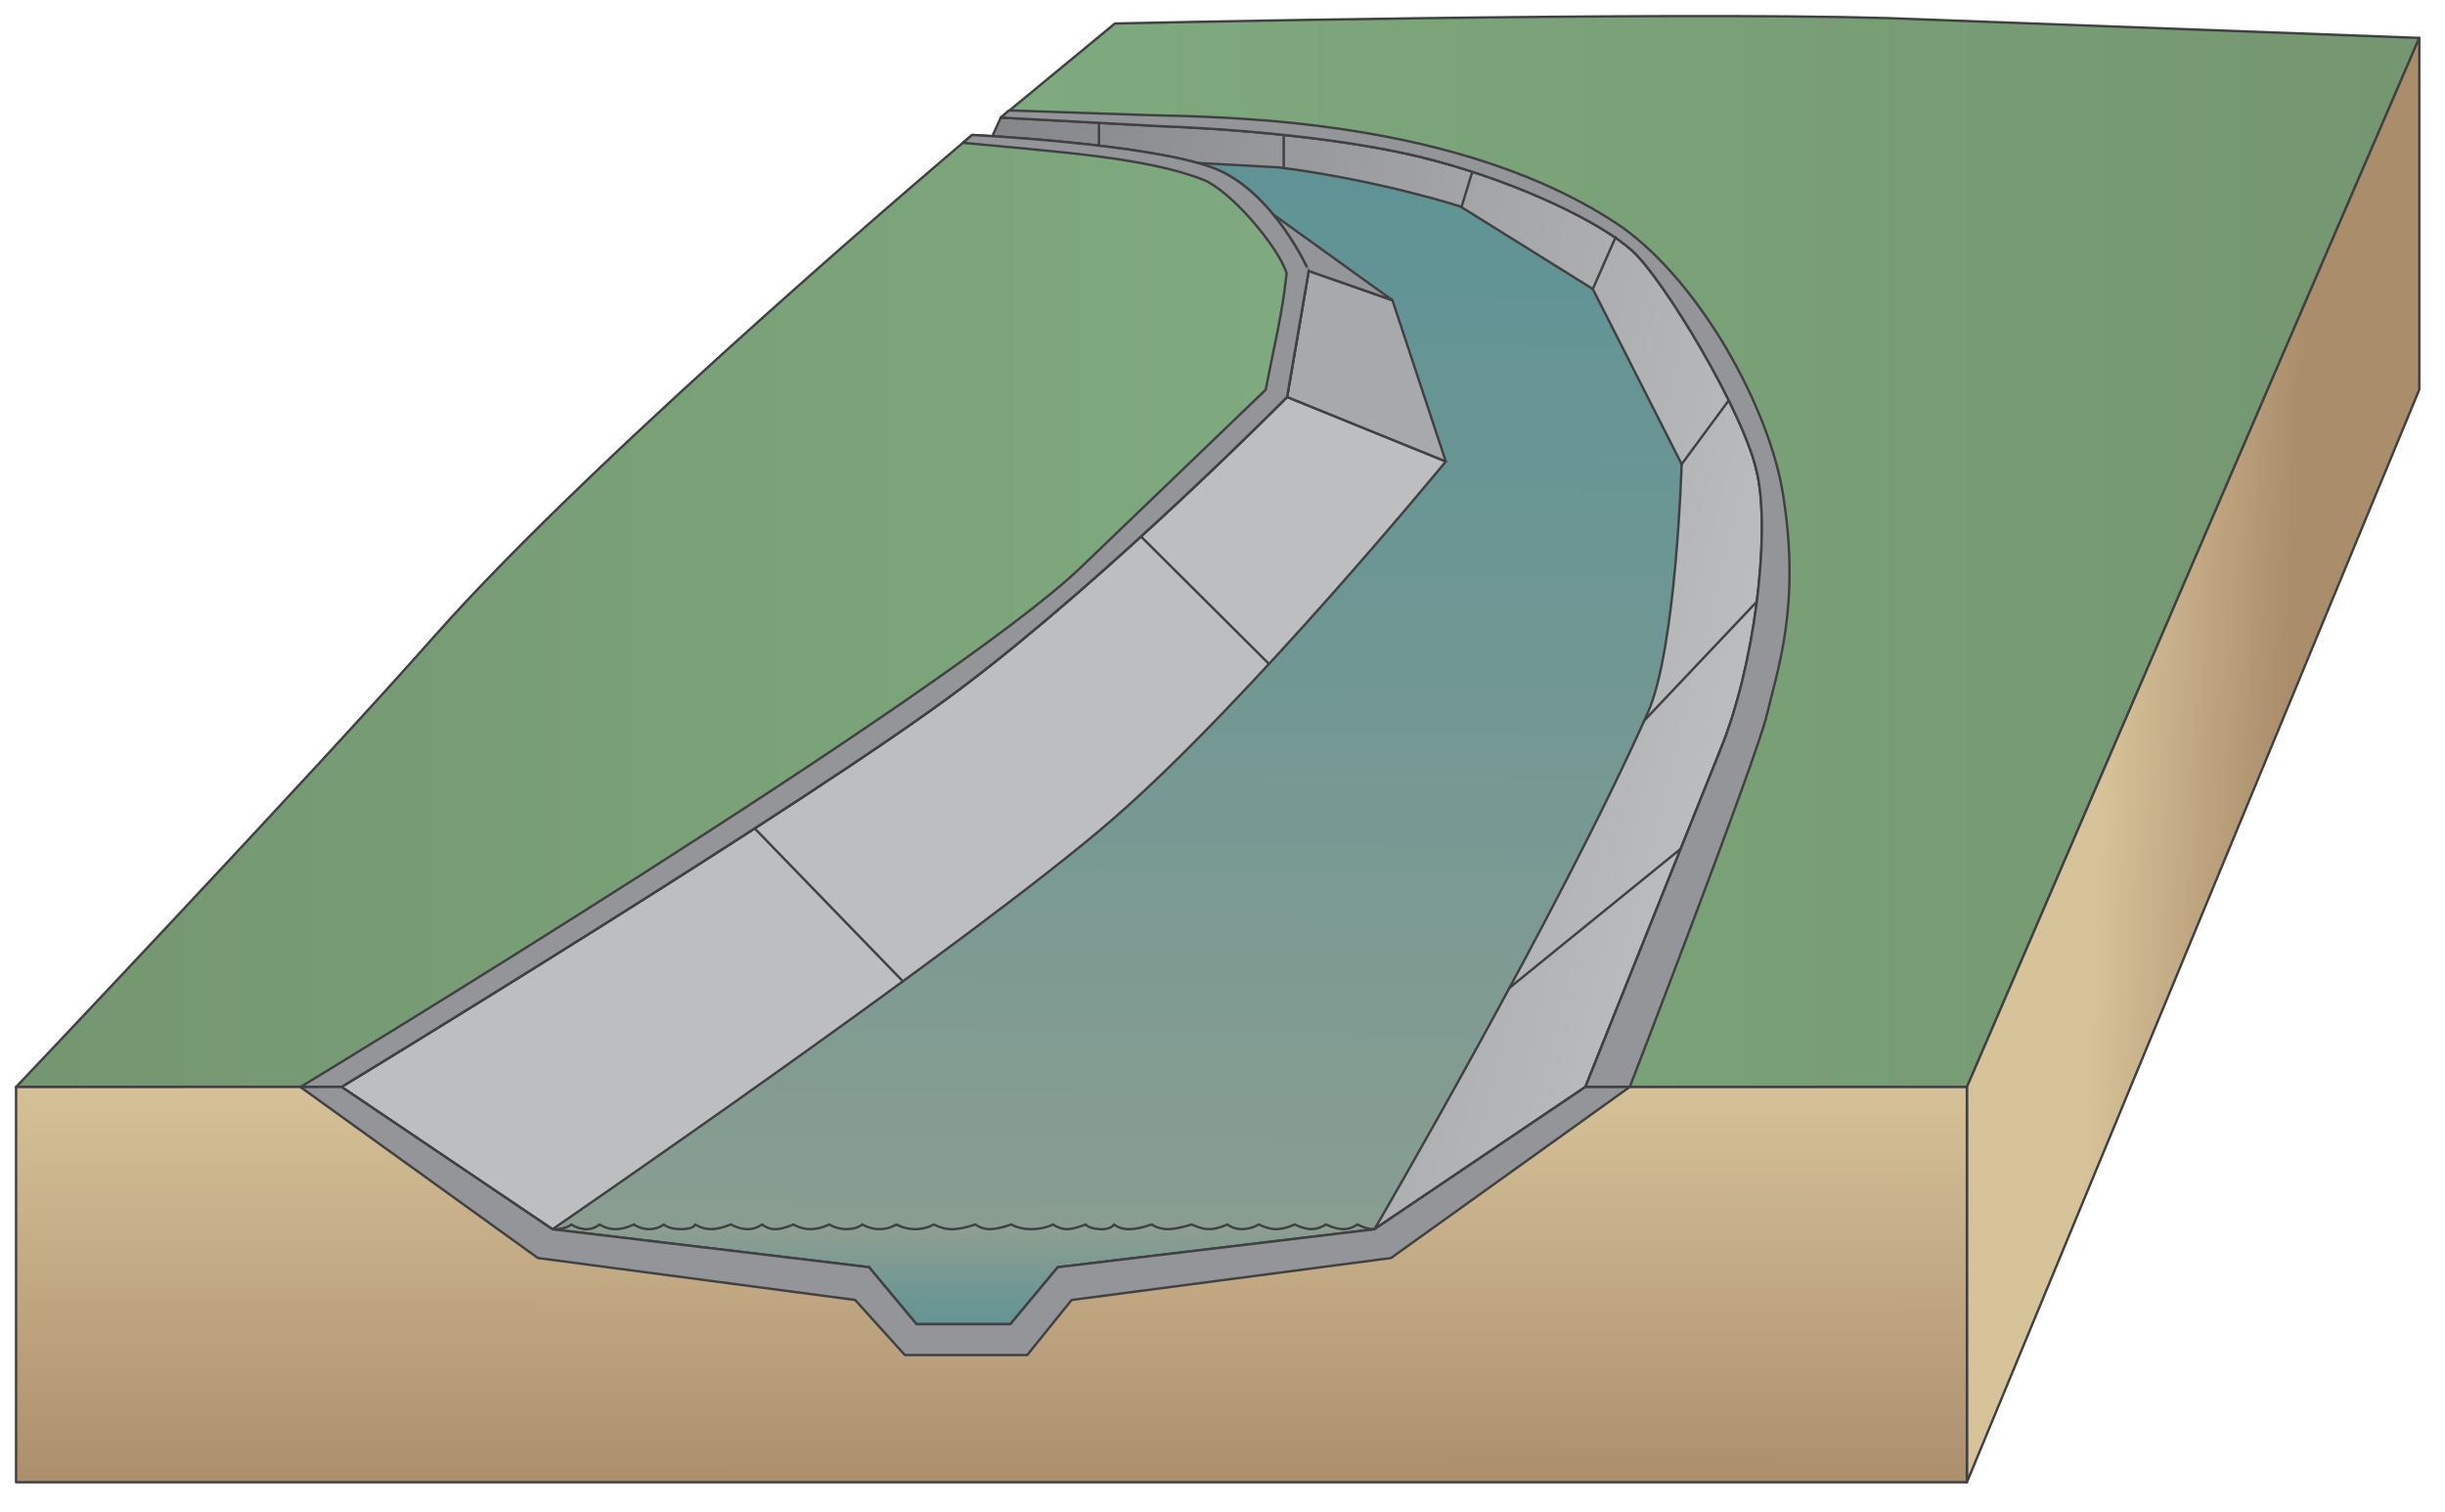 <svg xmlns="http://www.w3.org/2000/svg" xmlns:xlink="http://www.w3.org/1999/xlink" viewBox="0 0 76 47" fill="#fff" fill-rule="evenodd" stroke="#000" stroke-linecap="round" stroke-linejoin="round"><style><![CDATA[.B{stroke-width:.075}.C{stroke-linejoin:miter}.D{fill:#939598}.E{fill-rule:nonzero}.F{stroke-linecap:butt}]]></style><use xlink:href="#H" x=".5" y=".5"/><defs><linearGradient id="A" y2="101.29%" x2="49.40%" y1="-1.29%" x1="50.60%"><stop stop-color="#5e9395" offset=".6%"/><stop stop-color="#6c9694" offset="34.4%"/><stop stop-color="#8e9f90" offset="94.3%"/></linearGradient><linearGradient id="B" y2="64.68%" x2="93.25%" y1="25.51%" x1="-16.44%"><stop stop-color="#808285" offset="0%"/><stop stop-color="#bcbec0" offset="100%"/></linearGradient><linearGradient id="C" y2="0.00%" x2="50.00%" y1="100.00%" x1="50.00%"><stop stop-color="#5e9395" offset=".6%"/><stop stop-color="#6c9694" offset="34.4%"/><stop stop-color="#8e9f90" offset="94.3%"/></linearGradient><linearGradient id="D" y2="50.00%" x2="0.00%" y1="50.00%" x1="100.00%"><stop stop-color="#7faa7f" offset="0%"/><stop stop-color="#749670" offset="100%"/></linearGradient><linearGradient id="E" y2="50.02%" x2="100.05%" y1="50.02%" x1="-0.02%"><stop stop-color="#7faa7f" offset="0%"/><stop stop-color="#749670" offset="100%"/></linearGradient><linearGradient id="F" y2="52.93%" x2="70.08%" y1="47.07%" x1="29.93%"><stop stop-color="#d7c39a" offset="0%"/><stop stop-color="#aa8d6b" offset="100%"/></linearGradient><linearGradient id="G" y2="104.29%" x2="49.81%" y1="-4.27%" x1="50.19%"><stop stop-color="#d7c39a" offset="0%"/><stop stop-color="#aa8d6b" offset="100%"/></linearGradient></defs><symbol id="H" overflow="visible"><g stroke="#414042"><g class="B E"><path d="M6.765 42.714h43.167L65.142 3.659H33.487z" fill="url(#A)" class="C"/><path d="M48.779 33.289l4.182-10.443c1.082-2.639 1.869-5.506 1.167-8.595s-2.149-6.404-3.687-7.47-3.586-1.541-6.313-2.28-6.669-1.32-8.603-1.389-4.917.043-4.917.043l-.478 1.052 9.113.495c3.146.401 5.653 1.217 5.653 1.217l4.114 2.563 2.762 5.445s-.17 5.735-1.048 7.716c-2.752 6.205-8.501 16.067-8.501 16.067l6.557-4.422z" fill="url(#B)"/></g><path d="M33.66 3.359v1.202" fill="none" class="B C F"/><g class="E"><path d="M10.115 33.286s14.598-8.876 19.27-12.402 10.123-9.044 10.123-9.044l4.933 2.004s-6.035 7.359-10.329 11.101-17.441 12.766-17.441 12.766l-6.556-4.425z" fill="#bcbec0" class="B"/><path d="M39.508 11.84l4.933 2.004-1.658-5.011-2.603-.91z" fill="#a7a9ac" class="B"/><path d="M15.309 41.223h29.166V37.56s-.15.139-.281.146-.464-.146-.464-.146-.283.128-.463.146-.51-.146-.51-.146-.403.152-.603.146-.464-.146-.464-.146-.166.139-.417.146-.556-.146-.556-.146-.223.152-.464.146-.51-.146-.51-.146-.283.139-.557.146-.556-.146-.556-.146-.216.139-.51.146-.464-.146-.464-.146-.294.139-.556.146-.556-.146-.556-.146-.387.128-.696.146-.556-.146-.556-.146-.314.128-.649.146-.51-.146-.51-.146-.104.175-.464.146-.417-.146-.417-.146-.375.152-.603.146-.417-.146-.417-.146-.245.139-.649.146-.649-.146-.649-.146-.366.139-.649.146-.464-.146-.464-.146-.314.116-.649.146-.649-.146-.649-.146-.206.139-.556.146-.602-.146-.602-.146-.207.139-.51.146-.556-.146-.556-.146-.137.139-.464.146-.557-.146-.557-.146-.292.152-.602.146-.51-.146-.51-.146-.244.116-.51.146-.464-.146-.464-.146-.192.152-.464.146-.51-.146-.51-.146-.323.139-.603.146-.51-.146-.51-.146-.011.139-.417.146-.556-.146-.556-.146-.178.152-.464.146-.464-.146-.464-.146-.259.139-.556.146-.51-.146-.51-.146-.208.175-.464.146-.417-.146-.417-.146-.123.128-.464.146-.464-.146-.464-.146-.092.163-.417.146-.606-.293-.606-.293v3.81z" fill="url(#C)" class="B C"/><path d="M40.18 7.923l2.603.91-4.191-3.016 1.588 2.106" class="B D"/><g class="C"><path d="M37.217 4.723c-1.984-.756-7.499-1.028-7.499-1.028S18.174 13.422 13 19.281C9.23 23.55 0 33.288 0 33.288l10.114-.003s14.598-8.876 19.27-12.402 10.123-9.044 10.123-9.044l.673-3.917c0 .001-1.092-2.487-2.963-3.199z" fill="url(#D)" class="B"/><path d="M48.78 33.288l4.182-10.443c1.082-2.639 1.561-6.671 1.167-8.595s-2.937-6.096-3.892-6.956-3.38-2.055-6.107-2.794-6.669-1.012-8.603-1.081l-4.917-.265L34.155.231s16.805-.375 24-.169l16.548.617-14.062 32.61h-11.86z" fill="url(#E)" class="B"/></g><path d="M48.78 33.288l4.182-10.443c1.082-2.639 1.561-6.671 1.167-8.595s-2.937-6.096-3.892-6.956-3.38-2.054-6.107-2.794-6.669-1.012-8.603-1.081l-4.917-.265.257-.222 4.267.144c2.335.064 9.798.069 14.8 3.495 2.432 1.747 4.547 5.587 4.984 8.265.572 3.507-.188 5.541-.496 6.878s-4.264 11.575-4.264 11.575h-1.376z" class="B D"/><path d="M60.639 45.573V33.288L74.701.678v10.931z" fill="url(#F)" class="B"/></g><path d="M38.928 20.12l-3.962-3.943m-7.401 13.826l-4.608-4.755m23.464 4.957l5.311-4.312m-1.108-4.01l3.478-3.675m-2.329-4.28l1.452-1.968M49.01 8.483l.708-1.608m-4.79-.935l.332-1.087m-5.857-.135V3.708" fill="none" class="B C F"/><g class="E"><path d="M37.217 4.723c-1.984-.756-7.499-1.028-7.499-1.028l-.287.243c2.881.282 5.685.446 7.474 1.151.816.321 2.281 2.002 2.588 2.898-.141 1.324-.363 2.129-.649 3.627L33.135 17.1C29.028 21.068 8.838 33.288 8.838 33.288l1.276-.003s14.598-8.876 19.27-12.402 10.123-9.044 10.123-9.044l.672-3.917c0 .001-1.092-2.487-2.963-3.199z" class="B D"/><path d="M10.114 33.285l6.557 4.425 9.841 1.179 1.476 1.772h2.916l1.476-1.772 9.841-1.179 6.557-4.422h11.86v12.285H0V33.288z" fill="url(#G)" class="B"/><path d="M10.115 33.285l6.557 4.425 9.841 1.179 1.476 1.772h2.916l1.476-1.772 9.841-1.179 6.557-4.422h1.376l-7.418 5.316-9.928 1.304-1.38 1.712h-3.802l-1.546-1.712-9.861-1.304-7.382-5.316z" class="B D"/></g></g></symbol></svg>